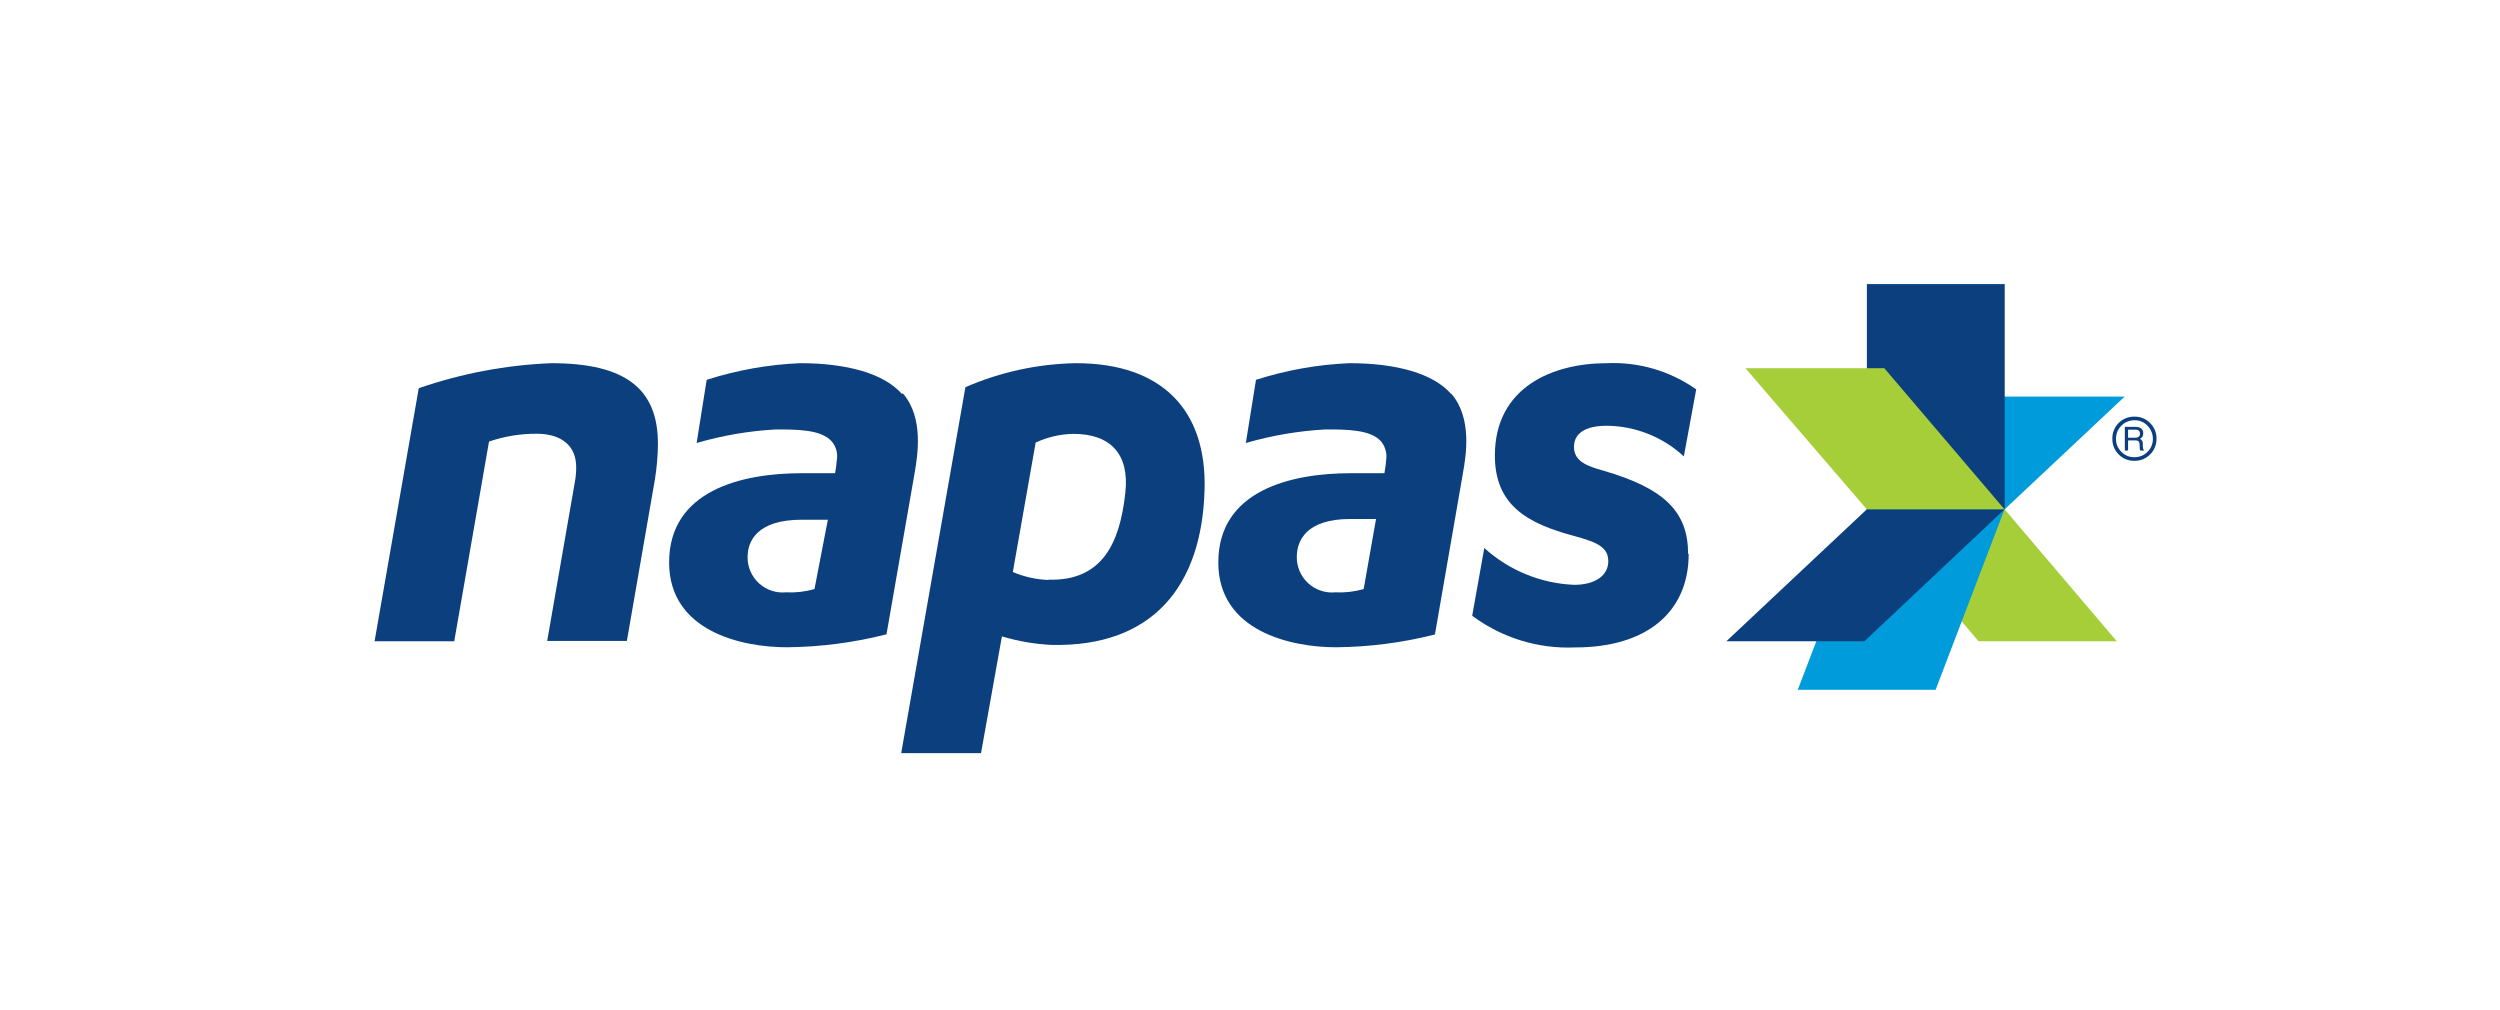 <svg width="99" height="40" viewBox="0 0 99 40" fill="none" xmlns="http://www.w3.org/2000/svg">
<path d="M78.664 15.706L73.928 20.167H79.387L84.135 15.706H78.664Z" fill="#009BDB"/>
<path d="M79.381 20.167L83.825 25.393H78.349L73.928 20.167H79.381Z" fill="#A6CE39"/>
<path d="M79.387 11.25H73.928V20.167H79.387V11.25Z" fill="#0B3F7E"/>
<path d="M76.65 27.317H71.191L73.926 20.167H79.379L76.65 27.317Z" fill="#009BDB"/>
<path d="M73.928 20.167L68.364 25.393H73.829L79.381 20.167H73.928Z" fill="#0B3F7E"/>
<path d="M79.377 20.167L74.618 14.58H69.118L73.924 20.167H79.377Z" fill="#A6CE39"/>
<path d="M21.832 14.382C20.043 14.454 18.275 14.788 16.583 15.373L14.833 25.393H17.988L19.365 17.485C19.971 17.278 20.608 17.173 21.249 17.176C22.246 17.176 22.817 17.66 22.817 18.5C22.819 18.695 22.801 18.89 22.765 19.083L21.669 25.381H24.824L25.932 19.001C26.007 18.538 26.048 18.07 26.054 17.601C26.066 15.379 24.748 14.382 21.832 14.382Z" fill="#0B3F7E"/>
<path d="M41.519 22.967C41.033 22.949 40.555 22.842 40.108 22.652L41.012 17.526C41.48 17.308 41.989 17.191 42.505 17.181C43.98 17.181 44.733 17.986 44.563 19.514C44.342 21.585 43.595 23.014 41.519 22.955M42.604 14.382C41.098 14.409 39.611 14.732 38.23 15.333L35.687 29.825H38.848L39.676 25.201C40.321 25.395 40.987 25.508 41.659 25.539C45.613 25.62 47.596 23.241 47.701 19.392C47.789 16.242 46.022 14.382 42.604 14.382Z" fill="#0B3F7E"/>
<path d="M66.849 21.934C66.849 20.266 65.91 19.339 63.496 18.639C62.866 18.464 62.329 18.278 62.329 17.694C62.329 17.379 62.498 16.86 63.63 16.86C64.762 16.871 65.85 17.304 66.68 18.073L67.17 15.42C66.138 14.69 64.892 14.325 63.63 14.382C61.489 14.382 59.197 15.332 59.197 18.038C59.197 19.992 60.457 20.727 62.352 21.229C63.274 21.479 63.688 21.678 63.688 22.226C63.688 22.774 63.192 23.159 62.335 23.159C61.015 23.104 59.756 22.588 58.778 21.701L58.299 24.384C59.474 25.26 60.917 25.703 62.382 25.638C65.193 25.638 66.872 24.25 66.872 21.934" fill="#0B3F7E"/>
<path d="M32.253 23.328C31.885 23.432 31.503 23.475 31.121 23.457C30.928 23.475 30.732 23.452 30.548 23.389C30.364 23.327 30.194 23.227 30.051 23.095C29.908 22.963 29.795 22.802 29.718 22.623C29.641 22.445 29.602 22.252 29.605 22.057C29.605 21.416 29.996 20.581 31.745 20.581H32.783L32.253 23.328ZM35.711 15.595C35.005 14.796 33.553 14.382 31.687 14.382C30.429 14.435 29.183 14.657 27.984 15.041L27.587 17.543C28.609 17.244 29.662 17.064 30.725 17.006C31.57 17.006 32.527 17.006 32.941 17.485C33.029 17.589 33.091 17.712 33.125 17.845C33.158 17.977 33.161 18.115 33.133 18.249C33.133 18.371 33.069 18.739 33.069 18.739H31.745C29.348 18.739 26.497 19.433 26.497 22.273C26.497 25.002 29.378 25.632 31.162 25.632C32.492 25.62 33.816 25.448 35.105 25.119L36.224 18.704C36.329 18.068 36.598 16.546 35.752 15.578" fill="#0B3F7E"/>
<path d="M54.001 23.328C53.635 23.432 53.255 23.475 52.875 23.457C52.681 23.475 52.486 23.452 52.301 23.389C52.116 23.327 51.947 23.227 51.803 23.095C51.66 22.963 51.546 22.802 51.468 22.624C51.391 22.445 51.351 22.252 51.353 22.057C51.353 21.416 51.72 20.552 53.47 20.552H54.491L54.001 23.328ZM57.459 15.595C56.759 14.796 55.307 14.382 53.441 14.382C52.182 14.435 50.937 14.657 49.737 15.041L49.335 17.543C50.359 17.245 51.414 17.065 52.479 17.006C53.324 17.006 54.281 17.006 54.695 17.485C54.78 17.591 54.841 17.714 54.874 17.846C54.908 17.977 54.912 18.115 54.887 18.249C54.887 18.371 54.823 18.739 54.823 18.739H53.493C51.096 18.739 48.245 19.433 48.245 22.273C48.245 25.002 51.126 25.632 52.91 25.632C54.23 25.62 55.544 25.45 56.823 25.125L57.937 18.709C58.048 18.074 58.316 16.552 57.465 15.584" fill="#0B3F7E"/>
<g clip-path="url(#clip0_1212_7824)">
<path d="M83.794 17.374C83.792 17.47 83.809 17.565 83.845 17.654C83.881 17.742 83.935 17.823 84.003 17.89C84.07 17.96 84.151 18.016 84.241 18.053C84.331 18.09 84.428 18.107 84.525 18.105C84.62 18.106 84.715 18.088 84.804 18.053C84.892 18.017 84.973 17.963 85.04 17.896C85.11 17.828 85.165 17.747 85.201 17.657C85.238 17.567 85.256 17.471 85.254 17.374C85.253 17.186 85.181 17.006 85.052 16.87C84.986 16.796 84.904 16.737 84.813 16.698C84.721 16.658 84.622 16.64 84.523 16.643C84.427 16.642 84.332 16.66 84.243 16.696C84.154 16.733 84.074 16.788 84.007 16.857C83.938 16.924 83.883 17.005 83.847 17.093C83.81 17.182 83.792 17.278 83.794 17.374ZM84.523 18.248C84.408 18.251 84.293 18.23 84.186 18.187C84.079 18.143 83.982 18.078 83.901 17.996C83.819 17.915 83.754 17.818 83.711 17.711C83.668 17.604 83.647 17.489 83.649 17.374C83.646 17.258 83.667 17.143 83.71 17.036C83.753 16.928 83.817 16.831 83.899 16.749C83.981 16.667 84.079 16.603 84.186 16.56C84.293 16.517 84.409 16.496 84.524 16.499C84.64 16.496 84.756 16.517 84.863 16.562C84.97 16.606 85.067 16.672 85.147 16.756C85.229 16.837 85.293 16.933 85.336 17.04C85.379 17.146 85.4 17.26 85.398 17.374C85.4 17.489 85.379 17.603 85.336 17.709C85.293 17.815 85.229 17.912 85.147 17.993C85.067 18.076 84.969 18.142 84.862 18.186C84.755 18.23 84.639 18.251 84.523 18.248Z" fill="#0B3F7E"/>
<path d="M84.554 17.334C84.603 17.337 84.651 17.324 84.692 17.298C84.71 17.282 84.724 17.262 84.733 17.24C84.741 17.218 84.745 17.194 84.742 17.171C84.745 17.143 84.74 17.116 84.727 17.092C84.715 17.067 84.695 17.047 84.671 17.034C84.64 17.02 84.606 17.013 84.572 17.015H84.272V17.334H84.554ZM84.143 16.904H84.569C84.628 16.903 84.687 16.913 84.743 16.936C84.784 16.955 84.819 16.986 84.843 17.026C84.866 17.066 84.876 17.111 84.872 17.157C84.874 17.206 84.862 17.254 84.838 17.296C84.813 17.333 84.778 17.362 84.738 17.382C84.771 17.393 84.8 17.413 84.822 17.44C84.844 17.475 84.856 17.517 84.854 17.558L84.857 17.685C84.857 17.712 84.859 17.739 84.865 17.765C84.867 17.777 84.872 17.789 84.879 17.799C84.887 17.809 84.896 17.817 84.907 17.823V17.842H84.749C84.745 17.832 84.742 17.822 84.74 17.812C84.736 17.787 84.734 17.762 84.733 17.738L84.726 17.58C84.727 17.555 84.721 17.53 84.709 17.509C84.698 17.487 84.68 17.468 84.658 17.456C84.623 17.443 84.586 17.437 84.549 17.44H84.272V17.842H84.143V16.904Z" fill="#0B3F7E"/>
</g>
<defs>
<clipPath id="clip0_1212_7824">
<rect width="1.75" height="1.75" fill="white" transform="translate(83.649 16.499)"/>
</clipPath>
</defs>
</svg>

